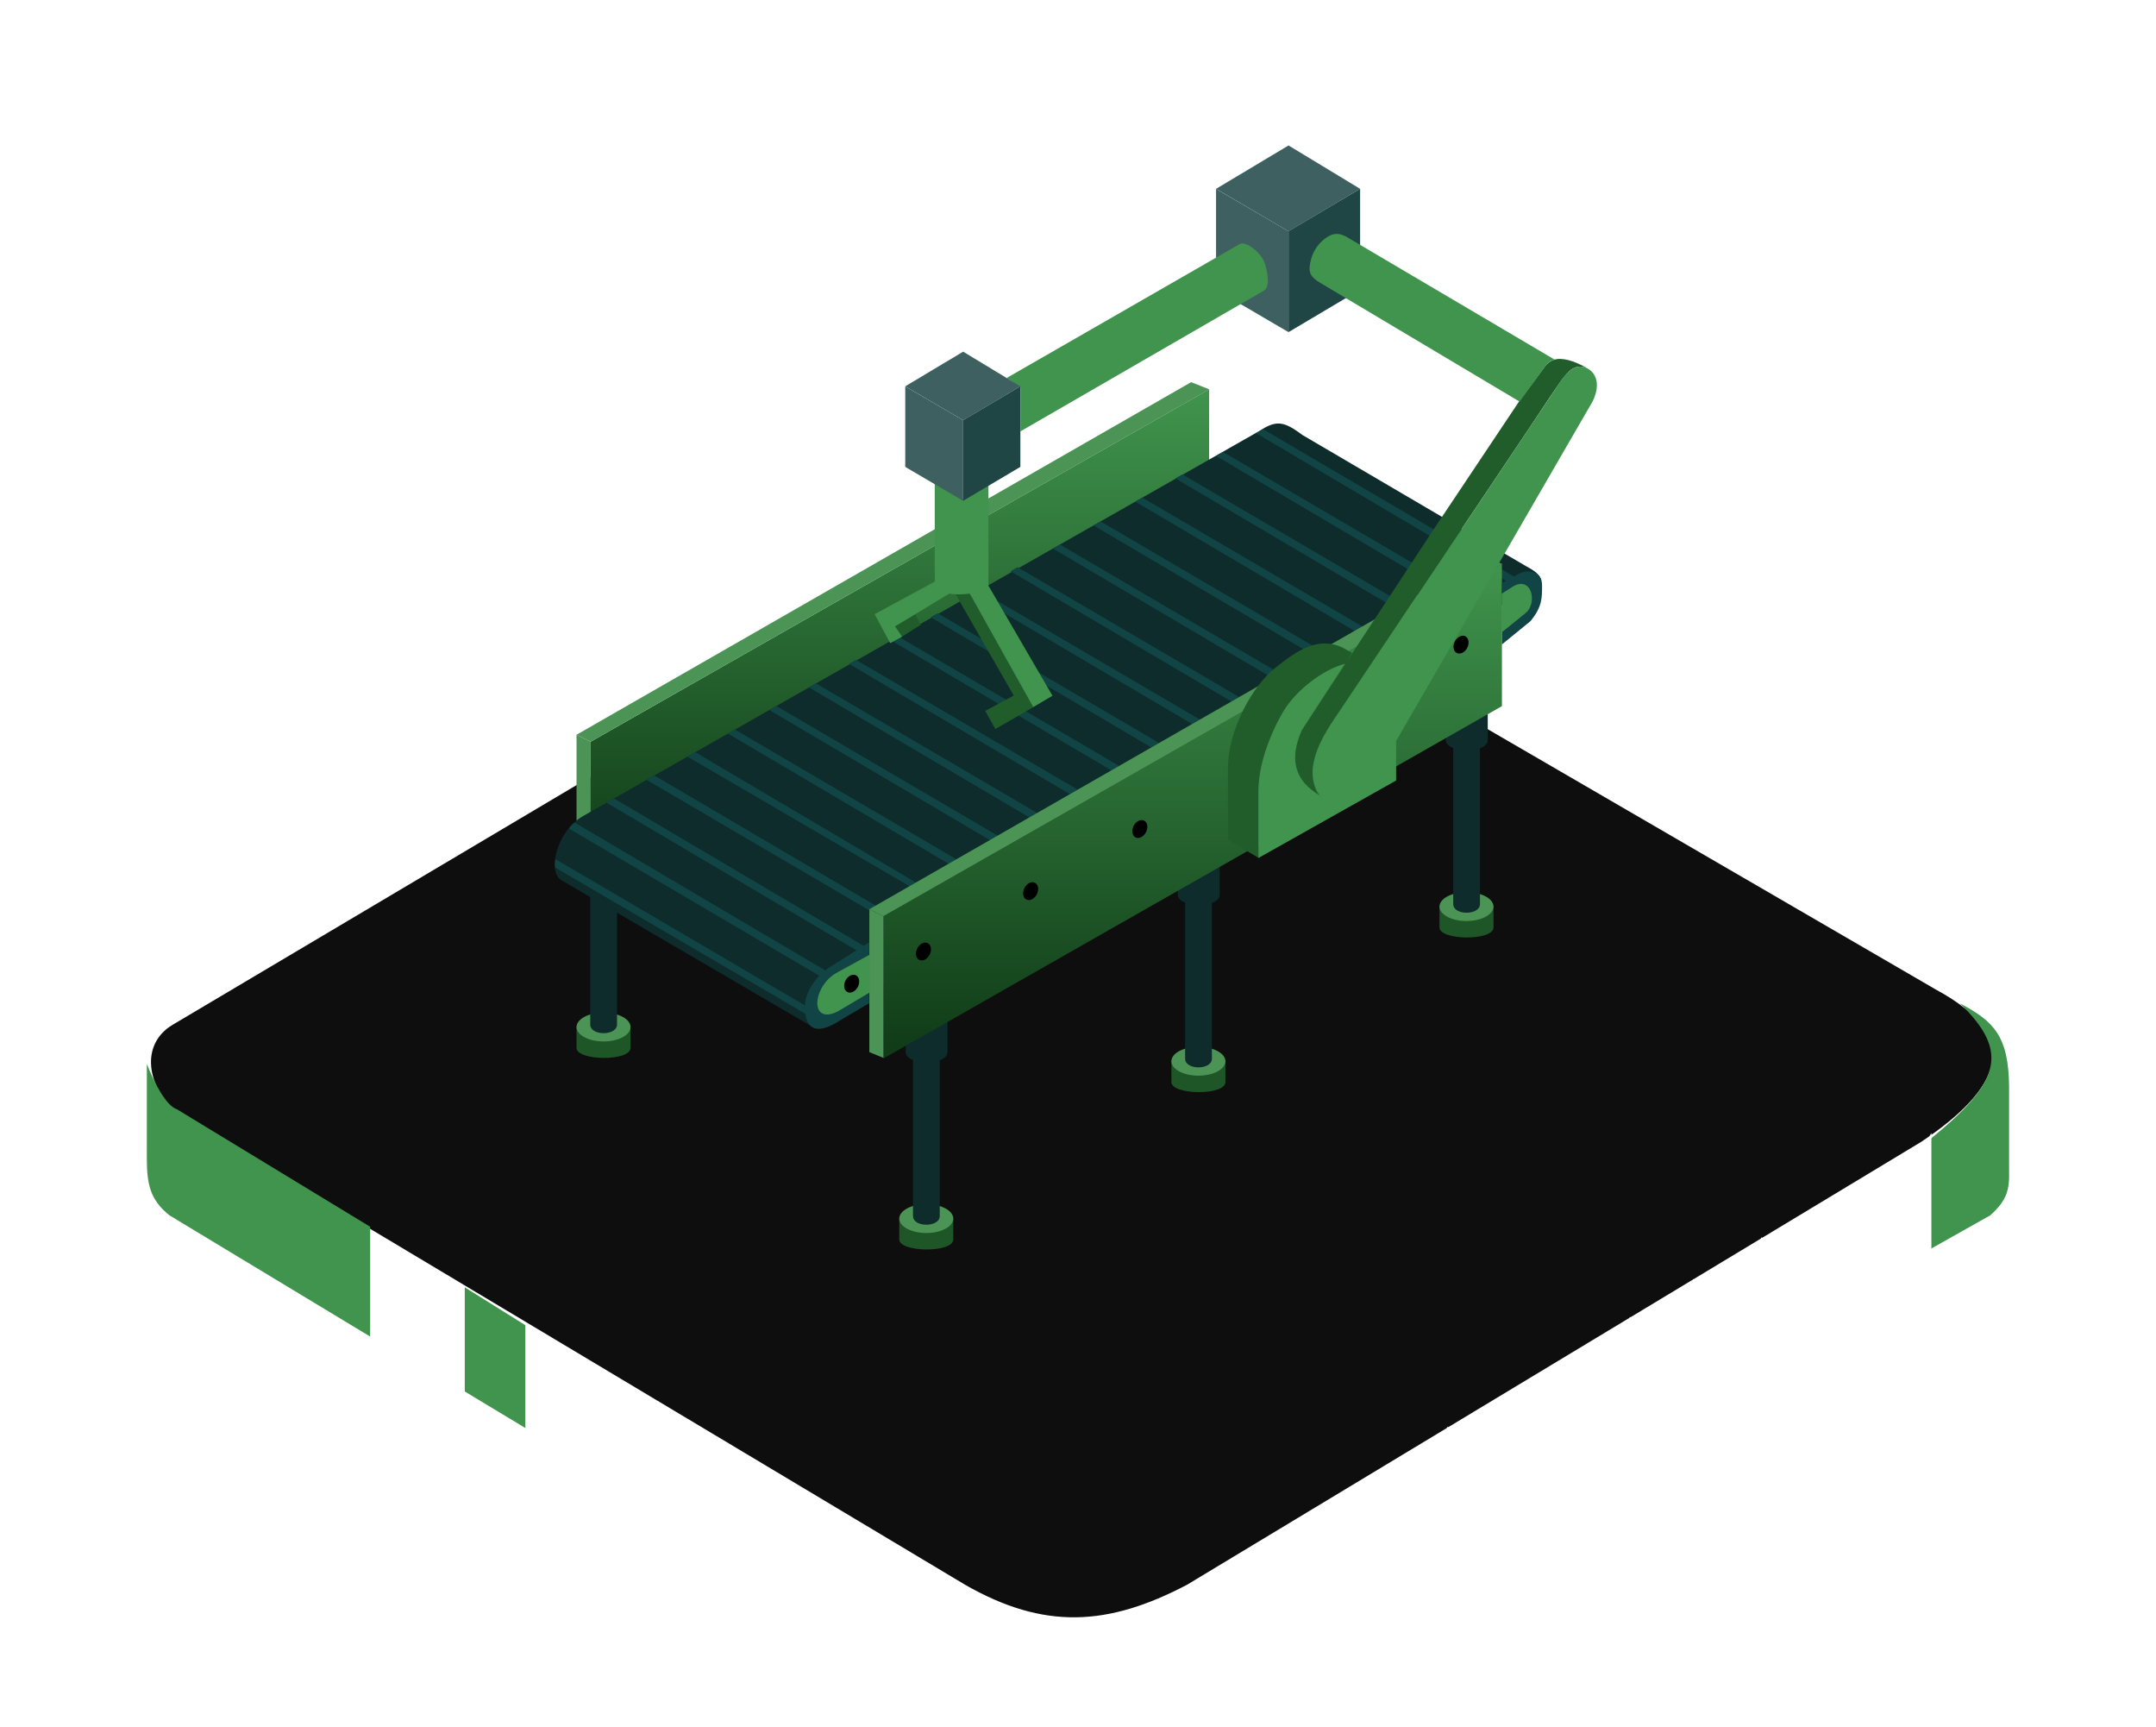<svg width="301" height="241" viewBox="0 0 301 241" fill="none" xmlns="http://www.w3.org/2000/svg">
<path d="M165.819 221.421C154.722 227.234 145.739 227.763 134.642 221.421L24.199 155.367C19.971 151.14 19.452 145.331 24.199 142.685L134.642 77.159C145.21 70.818 154.722 71.346 165.819 77.159L270.449 137.929C283.132 144.798 279.433 152.197 268.336 159.594L165.819 221.421Z" fill="#0F0E0E" stroke="white" stroke-width="0.5"/>
<g filter="url(#filter0_d_34_105)">
<path d="M273.62 140.043C280.794 146.972 279.064 151.183 269.393 159.067V174.391L277.848 169.635C280.188 167.535 280.573 166.092 280.49 163.294V151.669C280.415 144.747 278.493 142.583 273.62 140.043Z" fill="#40944D"/>
</g>
<g filter="url(#filter1_d_34_105)">
<path d="M51.678 171.22V186.545L23.671 169.635C21.028 167.521 20.5 165.407 20.5 161.708V148.497C21.557 151.139 23.142 154.31 24.727 154.839L51.678 171.22Z" fill="#40944D"/>
</g>
<g filter="url(#filter2_d_34_105)">
<path d="M64.888 194.471V179.675L73.343 184.959V199.755L64.888 194.471Z" fill="#40944D"/>
</g>
<path d="M51.678 186.545L134.113 236.218M134.113 236.218V221.23M134.113 236.218C143.72 242.058 156.308 242.031 165.819 236.218M165.819 236.218L168.236 234.775M165.819 236.218V234.104M165.819 221.422V225.121M256.182 182.277L269.393 159.067V163.294M256.182 182.277L259.881 180.069M256.182 182.277L252.573 184.431M259.881 180.069L269.393 163.294M259.881 180.069L263.58 177.861M269.393 163.294V166.993M269.393 166.993L263.58 177.861M269.393 166.993V170.692M263.58 177.861L266.486 176.126M266.486 176.126L269.393 174.391V170.692M266.486 176.126L269.393 170.692M252.573 184.431L265.165 161.709M252.573 184.431L249.312 186.378M249.312 186.378L260.938 164.351M249.312 186.378L245.085 188.902M245.085 188.902L255.653 167.521M245.085 188.902L240.857 191.425M240.857 191.425L250.897 170.164M240.857 191.425L237.158 193.633M237.158 193.633L246.141 172.806M237.158 193.633L232.632 196.335M232.632 196.335L241.385 175.976M232.632 196.335L227.786 199.228M227.786 199.228L236.63 178.619M227.786 199.228L223.947 201.519M223.947 201.519L231.874 181.789M223.947 201.519L220.248 203.727M220.248 203.727L227.786 183.903M220.248 203.727L216.549 205.935M216.549 205.935L222.89 187.074M216.549 205.935L212.737 208.211M212.737 208.211L218.663 189.716M212.737 208.211L209.151 210.352M209.151 210.352L214.435 192.358M209.151 210.352L205.98 212.244M205.98 212.244L210.208 195M205.98 212.244L202.281 214.452M202.281 214.452L205.98 197.114M202.281 214.452L197.688 217.194M197.688 217.194L202.281 199.228M197.688 217.194L193.298 219.815M193.298 219.815L197.688 202.144M193.298 219.815L188.836 222.479M188.836 222.479L193.298 205.04M188.836 222.479L184.409 225.121M184.409 225.121C184.334 224.698 187.485 213.319 189.07 207.683M184.409 225.121L179.559 228.016M179.559 228.016L183.786 210.853M179.559 228.016L175.557 230.405M175.557 230.405L180.087 212.967M175.557 230.405L171.632 232.748M171.632 232.748L175.86 215.609M171.632 232.748L168.236 234.775M168.236 234.775L172.161 217.723M165.819 234.104L168.99 219.815M165.819 234.104V225.121M165.819 225.121L166.876 220.893" stroke="white" stroke-width="0.5"/>
<path d="M125.547 169.973H133.087V172.99C133.087 174.903 125.547 174.813 125.547 172.99V169.973Z" fill="#1E5627"/>
<ellipse cx="129.317" cy="170.08" rx="3.77" ry="2.014" fill="#4B9456"/>
<path d="M127.463 146.945H131.2V169.726C131.2 171.332 127.463 171.349 127.463 169.726V146.945Z" fill="#0E2C2C"/>
<path d="M126.447 140.891H132.284V146.83C132.284 148.768 126.447 148.725 126.447 146.83V140.891Z" fill="#0E2C2C"/>
<path d="M80.49 143.238H88.029V146.255C88.029 148.168 80.49 148.078 80.49 146.255V143.238Z" fill="#1E5627"/>
<ellipse cx="84.26" cy="143.345" rx="3.77" ry="2.014" fill="#4B9456"/>
<path d="M82.405 120.21H86.142V142.991C86.142 144.597 82.405 144.614 82.405 142.991V120.21Z" fill="#0E2C2C"/>
<path d="M81.39 114.156H87.227V120.095C87.227 122.033 81.39 121.99 81.39 120.095V114.156Z" fill="#D9D9D9"/>
<path d="M163.541 148.012H171.08V151.029C171.08 152.942 163.541 152.852 163.541 151.029V148.012Z" fill="#1E5627"/>
<ellipse cx="167.31" cy="148.119" rx="3.77" ry="2.014" fill="#4B9456"/>
<path d="M165.456 124.984H169.193V147.765C169.193 149.371 165.456 149.388 165.456 147.765V124.984Z" fill="#0E2C2C"/>
<path d="M164.44 118.93H170.277V124.869C170.277 126.807 164.44 126.764 164.44 124.869V118.93Z" fill="#0E2C2C"/>
<path d="M200.968 126.428H208.508V129.445C208.508 131.358 200.968 131.268 200.968 129.445V126.428Z" fill="#1E5627"/>
<ellipse cx="204.738" cy="126.535" rx="3.77" ry="2.014" fill="#4B9456"/>
<path d="M202.884 103.399H206.621V126.181C206.621 127.787 202.884 127.804 202.884 126.181V103.399Z" fill="#0E2C2C"/>
<path d="M201.868 97.346H207.705V103.285C207.705 105.222 201.868 105.18 201.868 103.285V97.346Z" fill="#0E2C2C"/>
<g filter="url(#filter3_d_34_105)">
<path d="M82.463 103.517L168.806 54.342V74.206L82.463 123.381V103.517Z" fill="url(#paint0_linear_34_105)"/>
</g>
<path d="M80.49 102.552L82.463 103.518V123.307L80.49 122.498L80.49 102.552Z" fill="#4B9456"/>
<path d="M80.49 102.552L82.463 103.518L168.831 54.342L166.292 53.34L80.49 102.552Z" fill="#4B9456"/>
<path d="M78.364 122.843L113.603 143.417L215.203 81.067C215.049 80.281 214.331 79.7 213.133 79.069L181.81 60.7C179.141 58.682 178.097 58.682 175.816 60.155L81.492 113.85C77.765 115.869 76.359 121.647 78.364 122.843Z" fill="#0E2C2C"/>
<path d="M77.549 121.102L112.477 141.51L112.403 140.348L77.549 119.919C77.458 120.257 77.419 121.011 77.549 121.102Z" fill="#114545"/>
<path d="M115.396 135.555L114.499 136.245L79.438 115.645C79.594 115.341 79.875 115.084 80.218 114.807L115.396 135.555Z" fill="#114545"/>
<path d="M120.606 132.039L119.646 132.679L84.697 112.038L85.727 111.447L120.606 132.039Z" fill="#114545"/>
<path d="M122.484 126.533L121.589 127.188L90.285 108.851L91.349 108.233L122.484 126.533Z" fill="#114545"/>
<path d="M127.976 123.24L127.106 123.761L95.984 105.606L97.074 104.994L127.976 123.24Z" fill="#114545"/>
<path d="M133.554 119.956L132.505 120.592L101.64 102.392L102.617 101.839L133.554 119.956Z" fill="#114545"/>
<path d="M139.317 116.656L138.268 117.292L107.403 99.093L108.38 98.54L139.317 116.656Z" fill="#114545"/>
<path d="M144.825 113.486L143.777 114.122L112.912 95.923L113.889 95.37L144.825 113.486Z" fill="#114545"/>
<path d="M150.441 110.214L149.393 110.85L118.528 92.65L119.505 92.097L150.441 110.214Z" fill="#114545"/>
<path d="M156.232 106.896L155.184 107.533L124.319 89.333L125.296 88.78L156.232 106.896Z" fill="#114545"/>
<path d="M161.833 103.708L160.785 104.345L129.92 86.145L130.897 85.592L161.833 103.708Z" fill="#114545"/>
<path d="M167.527 100.441L166.478 101.077L135.613 82.878L136.59 82.325L167.527 100.441Z" fill="#114545"/>
<path d="M172.985 97.282L171.937 97.918L141.072 79.719L142.049 79.166L172.985 97.282Z" fill="#114545"/>
<path d="M178.921 94.128L177.873 94.764L147.008 76.564L147.985 76.011L178.921 94.128Z" fill="#114545"/>
<path d="M184.587 90.894L183.539 91.531L152.674 73.331L153.651 72.778L184.587 90.894Z" fill="#114545"/>
<path d="M190.405 87.564L189.357 88.2L158.492 70.001L159.468 69.448L190.405 87.564Z" fill="#114545"/>
<path d="M196.009 84.327L194.961 84.964L164.096 66.764L165.072 66.211L196.009 84.327Z" fill="#114545"/>
<path d="M201.686 81.202L200.638 81.838L169.773 63.638L170.75 63.085L201.686 81.202Z" fill="#114545"/>
<path d="M211.524 80.565L210.476 81.202L175.387 60.47L176.364 59.917L211.524 80.565Z" fill="#114545"/>
<g filter="url(#filter4_d_34_105)">
<path d="M123.341 127.867L209.684 78.692V98.556L123.341 147.731V127.867Z" fill="url(#paint1_linear_34_105)"/>
</g>
<path d="M121.368 126.902L123.341 127.867V147.656L121.368 146.847L121.368 126.902Z" fill="#4B9456"/>
<path d="M121.368 126.902L123.341 127.867L209.709 78.692L207.17 77.69L121.368 126.902Z" fill="#4B9456"/>
<path d="M135.374 82.841C134.64 82.948 134.022 82.948 133.413 82.948L141.531 97.078L137.546 99.224L138.961 101.747L144.276 98.69L135.374 82.841Z" fill="#215D2B"/>
<path d="M127.776 85.723L124.907 87.422L125.918 88.86L128.555 87.201L127.776 85.723Z" fill="#215D2B"/>
<path d="M175.713 119.74L171.427 117.194V107.318C171.427 101.781 174.926 95.73 177.903 93.329C181.091 90.758 183.954 88.815 187.38 90.352L188.756 91.12L188.073 92.267L200.177 73.845L212.119 55.972L215.757 51.058C216.698 49.984 217.773 49.836 219.657 50.469C220.579 50.842 221.048 51.063 221.761 51.499C221.254 51.203 220.205 50.802 219.077 51.821C218.122 52.802 218.022 52.952 214.081 58.885L213.83 59.263L186.352 100.246C184.634 102.875 183.685 104.503 183.302 107.193C183.118 108.486 183.459 110.071 184.337 111.043C180.79 109.148 179.872 105.671 181.755 101.883L187.832 92.634C182.885 94.24 179.469 98.106 178.063 101.461C176.845 104.369 175.713 106.904 175.713 110.233V119.74Z" fill="#215D2B"/>
<path d="M179.894 20.301L189.887 26.356L179.894 32.284L169.774 26.356L179.894 20.301Z" fill="#3F6060"/>
<path d="M169.774 26.365L179.894 32.281V46.361L169.774 40.434L169.774 26.365Z" fill="#3F6060"/>
<path d="M189.887 26.356L179.894 32.272V46.353L189.887 40.425L189.887 26.356Z" fill="#204545"/>
<path d="M176.598 36.816C176.168 35.346 173.926 33.535 173.06 34.072L140.539 52.758L142.464 54.066V60.208L176.491 40.546C177.441 39.9 176.849 37.672 176.598 36.816Z" fill="#40944D"/>
<path d="M130.499 81.176V67.31L134.397 69.586L137.997 67.558V81.743L146.936 97.108L144.252 98.691L135.374 82.846C134.35 82.985 133.211 83.001 132.537 82.846L124.948 87.427L125.944 88.861L124.283 89.77L122.105 85.718L130.499 81.176Z" fill="#40944D"/>
<path d="M184.982 33.303C185.876 32.639 186.701 32.363 187.933 33.025L217.066 50.206C216.176 50.36 215.839 50.973 214.95 52.2L212.144 56.048L184.386 39.516C182.895 38.668 182.698 37.989 182.895 36.816C183.148 35.321 183.888 34.116 184.982 33.303Z" fill="#40944D"/>
<path d="M187.051 99.22L217.066 54.433C218.077 52.799 219.004 51.597 220.018 51.26C221.58 50.739 224.114 52.442 222.333 56.048L194.912 103.42V108.941L175.682 119.755V110.711C175.682 106.818 177.137 102.885 179.025 99.543C180.912 96.2 184.963 93.369 187.715 92.661L181.738 101.902C180.008 105.913 180.598 108.941 184.362 111.082C184.129 110.877 183.95 110.65 183.837 110.417C182.045 106.696 184.785 102.502 187.051 99.22Z" fill="#40944D"/>
<path d="M134.469 49.082L142.454 53.92L134.469 58.657L126.382 53.92L134.469 49.082Z" fill="#3F6060"/>
<path d="M126.382 53.927L134.469 58.655V69.906L126.382 65.169L126.382 53.927Z" fill="#3F6060"/>
<path d="M142.454 53.92L134.469 58.648V69.899L142.454 65.162L142.454 53.92Z" fill="#204545"/>
<path d="M115.661 135.103L121.332 131.534V140.025L117.475 142.299C112.985 145.263 112.38 142.471 112.38 140.485C112.38 138.557 113.791 136.398 115.661 135.103Z" fill="#114545"/>
<path d="M211.876 80.171L209.685 81.392V89.944L213.673 86.692C215.289 84.698 215.289 83.548 215.289 81.698C215.289 79.722 213.367 79.327 211.876 80.171Z" fill="#114545"/>
<path d="M121.365 138.55V133.272L116.967 135.685C113.403 137.515 112.92 143.199 116.967 141.164L121.365 138.55Z" fill="#40944D"/>
<path d="M209.65 88.269V82.859L211.126 81.925C213.809 80.207 214.683 84.11 213.055 85.512L209.65 88.269Z" fill="#40944D"/>
<ellipse cx="128.927" cy="132.807" rx="0.969" ry="1.314" transform="rotate(27.332 128.927 132.807)" fill="black"/>
<ellipse cx="143.888" cy="124.379" rx="0.969" ry="1.314" transform="rotate(27.332 143.888 124.379)" fill="black"/>
<ellipse cx="159.132" cy="115.709" rx="0.969" ry="1.314" transform="rotate(27.332 159.132 115.709)" fill="black"/>
<ellipse cx="203.977" cy="89.973" rx="0.969" ry="1.314" transform="rotate(27.332 203.977 89.973)" fill="black"/>
<ellipse cx="118.904" cy="137.293" rx="0.969" ry="1.314" transform="rotate(27.332 118.904 137.293)" fill="black"/>
<defs>
<filter id="filter0_d_34_105" x="249.393" y="120.043" width="51.107" height="74.348" filterUnits="userSpaceOnUse" color-interpolation-filters="sRGB">
<feFlood flood-opacity="0" result="BackgroundImageFix"/>
<feColorMatrix in="SourceAlpha" type="matrix" values="0 0 0 0 0 0 0 0 0 0 0 0 0 0 0 0 0 0 127 0" result="hardAlpha"/>
<feOffset/>
<feGaussianBlur stdDeviation="10"/>
<feComposite in2="hardAlpha" operator="out"/>
<feColorMatrix type="matrix" values="0 0 0 0 0.251 0 0 0 0 0.58 0 0 0 0 0.302 0 0 0 1 0"/>
<feBlend mode="normal" in2="BackgroundImageFix" result="effect1_dropShadow_34_105"/>
<feBlend mode="normal" in="SourceGraphic" in2="effect1_dropShadow_34_105" result="shape"/>
</filter>
<filter id="filter1_d_34_105" x="0.5" y="128.497" width="71.178" height="78.047" filterUnits="userSpaceOnUse" color-interpolation-filters="sRGB">
<feFlood flood-opacity="0" result="BackgroundImageFix"/>
<feColorMatrix in="SourceAlpha" type="matrix" values="0 0 0 0 0 0 0 0 0 0 0 0 0 0 0 0 0 0 127 0" result="hardAlpha"/>
<feOffset/>
<feGaussianBlur stdDeviation="10"/>
<feComposite in2="hardAlpha" operator="out"/>
<feColorMatrix type="matrix" values="0 0 0 0 0.251 0 0 0 0 0.58 0 0 0 0 0.302 0 0 0 1 0"/>
<feBlend mode="normal" in2="BackgroundImageFix" result="effect1_dropShadow_34_105"/>
<feBlend mode="normal" in="SourceGraphic" in2="effect1_dropShadow_34_105" result="shape"/>
</filter>
<filter id="filter2_d_34_105" x="44.888" y="159.675" width="48.455" height="60.081" filterUnits="userSpaceOnUse" color-interpolation-filters="sRGB">
<feFlood flood-opacity="0" result="BackgroundImageFix"/>
<feColorMatrix in="SourceAlpha" type="matrix" values="0 0 0 0 0 0 0 0 0 0 0 0 0 0 0 0 0 0 127 0" result="hardAlpha"/>
<feOffset/>
<feGaussianBlur stdDeviation="10"/>
<feComposite in2="hardAlpha" operator="out"/>
<feColorMatrix type="matrix" values="0 0 0 0 0.251 0 0 0 0 0.58 0 0 0 0 0.302 0 0 0 1 0"/>
<feBlend mode="normal" in2="BackgroundImageFix" result="effect1_dropShadow_34_105"/>
<feBlend mode="normal" in="SourceGraphic" in2="effect1_dropShadow_34_105" result="shape"/>
</filter>
<filter id="filter3_d_34_105" x="62.463" y="34.342" width="126.343" height="109.039" filterUnits="userSpaceOnUse" color-interpolation-filters="sRGB">
<feFlood flood-opacity="0" result="BackgroundImageFix"/>
<feColorMatrix in="SourceAlpha" type="matrix" values="0 0 0 0 0 0 0 0 0 0 0 0 0 0 0 0 0 0 127 0" result="hardAlpha"/>
<feOffset/>
<feGaussianBlur stdDeviation="10"/>
<feComposite in2="hardAlpha" operator="out"/>
<feColorMatrix type="matrix" values="0 0 0 0 0.251 0 0 0 0 0.58 0 0 0 0 0.302 0 0 0 0.6 0"/>
<feBlend mode="normal" in2="BackgroundImageFix" result="effect1_dropShadow_34_105"/>
<feBlend mode="normal" in="SourceGraphic" in2="effect1_dropShadow_34_105" result="shape"/>
</filter>
<filter id="filter4_d_34_105" x="103.341" y="58.691" width="126.343" height="109.039" filterUnits="userSpaceOnUse" color-interpolation-filters="sRGB">
<feFlood flood-opacity="0" result="BackgroundImageFix"/>
<feColorMatrix in="SourceAlpha" type="matrix" values="0 0 0 0 0 0 0 0 0 0 0 0 0 0 0 0 0 0 127 0" result="hardAlpha"/>
<feOffset/>
<feGaussianBlur stdDeviation="10"/>
<feComposite in2="hardAlpha" operator="out"/>
<feColorMatrix type="matrix" values="0 0 0 0 0.251 0 0 0 0 0.58 0 0 0 0 0.302 0 0 0 0.6 0"/>
<feBlend mode="normal" in2="BackgroundImageFix" result="effect1_dropShadow_34_105"/>
<feBlend mode="normal" in="SourceGraphic" in2="effect1_dropShadow_34_105" result="shape"/>
</filter>
<linearGradient id="paint0_linear_34_105" x1="125.634" y1="54.342" x2="125.634" y2="123.381" gradientUnits="userSpaceOnUse">
<stop stop-color="#40944D"/>
<stop offset="1" stop-color="#0F3A16"/>
</linearGradient>
<linearGradient id="paint1_linear_34_105" x1="166.512" y1="78.692" x2="166.512" y2="147.731" gradientUnits="userSpaceOnUse">
<stop stop-color="#40944D"/>
<stop offset="1" stop-color="#0F3A16"/>
</linearGradient>
</defs>
</svg>
